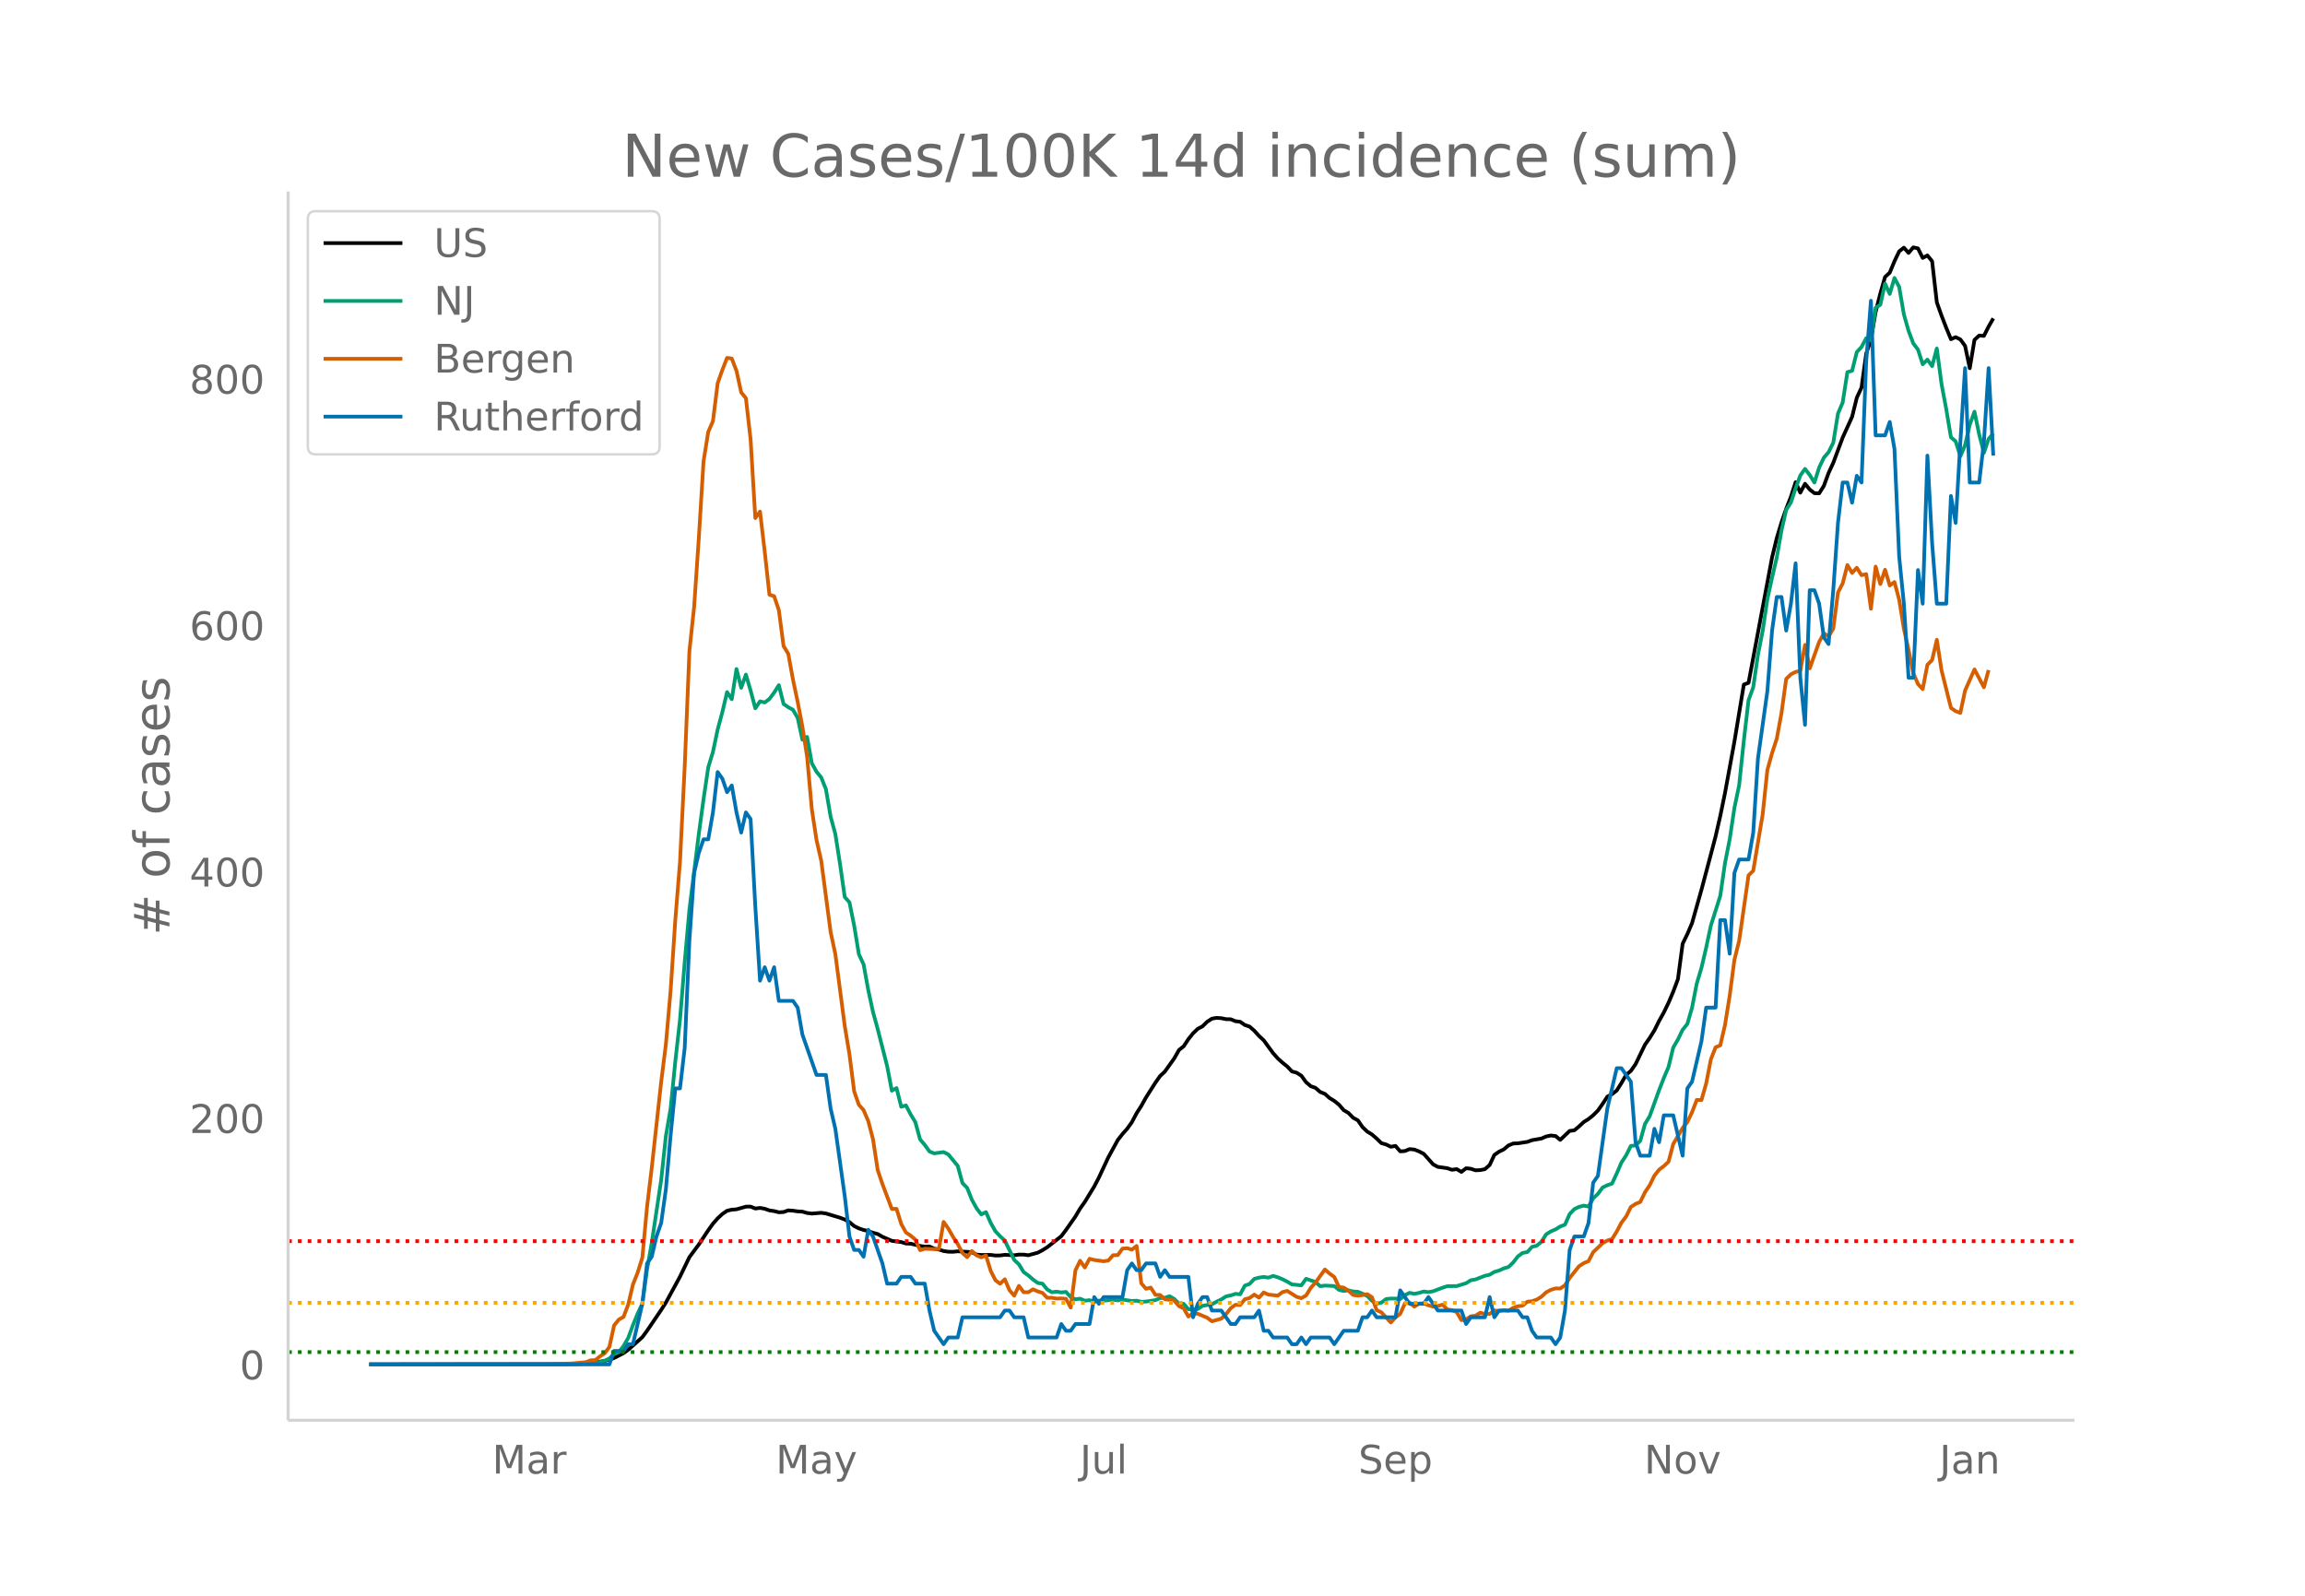 <svg height="864" viewBox="0 0 936 648" width="1248" xmlns="http://www.w3.org/2000/svg" xmlns:xlink="http://www.w3.org/1999/xlink"><defs><style>*{stroke-linecap:butt;stroke-linejoin:round}</style></defs><g id="figure_1"><path d="M0 648h936V0H0z" fill="#fff" id="patch_1"/><g id="axes_1"><path d="M117 576.72h725.4V77.76H117z" fill="none" id="patch_2"/><path clip-path="url(#pcf17aedfa6)" d="M149.973 554.04l76.458-.087 7.646-.19 5.734-.388 3.823-.45 1.912-.313 1.911-.495 1.912-.691 3.823-1.944 1.911-1.387 5.735-5.118 1.911-2.6 5.734-8.458 1.912-2.97 5.734-10.554 3.823-7.918 3.823-5.133 3.823-5.785 1.911-2.653 1.912-2.18 1.911-1.764 1.912-1.304 1.911-.456 1.912-.137 3.823-1.087 1.911-.014 1.912.782 1.911-.252 1.912.35 1.911.673 1.911.272 1.912.484 1.911-.104 1.912-.678 1.911.141 1.912.273 1.911.103 1.912.554 1.911.236 3.823-.316 1.912.267 5.734 1.73 1.911.722 1.912 1.068 1.911 1.59 1.912.945 1.911.65 1.912.428 1.911.707 1.912.505 1.911 1.117 3.823 1.651 3.823.497 1.911.599 1.912.069 3.823.892 1.911.307 1.912-.062 1.911.868 1.912.367 1.911.6 1.912.285 1.911.022 1.912-.193 3.822.207 1.912.17 1.911.958 1.912.164 3.823-.036 1.911.25 1.912-.027 1.911-.253 3.823.181 1.912-.284 1.911.006 1.911.27 3.823-1.047 1.912-1.003 1.911-1.197 3.823-2.98 1.912-1.51 1.911-2.534 3.823-5.454 1.912-3.256 1.911-2.685 3.823-6.262 1.911-3.675 3.823-8.184 3.823-6.994 1.912-2.46 1.911-2.135 1.912-2.675 1.911-3.616 1.912-2.982 1.911-3.436 3.823-6.01 1.911-2.716 1.912-1.78 3.823-5.362 1.911-3.386 1.912-1.52 1.911-2.892 1.912-2.395 1.911-1.816 1.912-1.001 1.911-1.872 1.912-1.24 1.911-.326 1.911.135 1.912.39 1.911.04 1.912.786 1.911.24 1.912 1.313 1.911.634 1.912 1.686 1.911 2.1 1.912 1.78 3.823 5.219 1.911 2.156 1.911 1.73 1.912 1.523 1.911 2.016 1.912.526 1.911 1.215 1.912 2.633 1.911 1.623 1.912.686 1.911 1.664 1.912.767 1.911 1.7 1.912 1.16 1.911 1.535 1.911 2.221 1.912 1.13 1.911 1.953 1.912 1.035 1.911 2.767 1.912 1.81 1.911 1.17 1.912 1.664 1.911 1.859 1.912.542 1.911.926 1.912-.336 1.911 2.209 1.911-.127 1.912-.79 1.911.188 1.912.743 1.911.984 3.823 4.287 1.912 1.013 3.823.534 1.911.659 1.912-.293 1.911 1.144 1.911-1.49 1.912.201 1.911.644 1.912-.09 1.911-.382 1.912-1.689 1.911-4.083 1.912-1.324 1.911-.92 1.912-1.616 1.911-.786 1.912-.075 3.822-.587 1.912-.687 3.823-.67 1.911-.836 1.912-.396 1.911.21 1.912 1.563 3.823-3.633 1.911-.243 1.912-1.608 1.911-1.773 1.912-1.19 1.911-1.554 1.911-1.902 1.912-2.71 1.911-2.922 1.912-1.026 1.911-1.48 1.912-3.038 1.911-3.323 1.912-1.594 1.911-2.741 3.823-7.903 1.912-2.721 1.911-3.094 1.911-3.842 1.912-3.421 1.911-3.946 1.912-4.486 1.911-5.12 1.912-14.354 1.911-3.933 1.912-4.465 3.823-13.545 3.823-14.386 1.911-7.271 1.911-8.336 1.912-9.28 3.823-20.868 3.823-23.158 1.911-.726 9.558-50.927 1.911-7.858 1.911-6.358 1.912-5.513 1.911-4.865 1.912-5.947 1.911 4.254 1.912-3.61 1.911 2.332 1.912 1.495 1.911.06 1.912-3.027 1.911-5.226 1.912-4.136 3.822-10.271 3.823-8.419 1.912-7.754 1.911-4.12 1.912-13.756 1.911-5.781 1.912-11.161 1.911-7.539 1.912-6.676 1.911-1.748 1.912-4.615 1.911-4.026 1.911-1.5 1.912 2.122 1.911-2.252 1.912.428 1.911 3.861 1.912-1.008 1.911 2.345 1.912 16.706 1.911 5.381 1.912 4.969 1.911 4.61 1.912-.827 1.911.921 1.911 2.616 1.912 9.075 1.911-11.508 1.912-1.764 1.911.146 1.912-3.78 1.911-3.332h0" fill="none" stroke="#000" stroke-linecap="round" stroke-width="1.5" id="line2d_1"/><path clip-path="url(#pcf17aedfa6)" d="M149.973 554.04l82.193-.09 3.823-.09 5.734-.372 3.823-.952 1.911-.913 1.912-1.752 1.911-.822 1.912-2.462 1.911-3.295 1.912-5.188 1.911-4.676 1.912-4.056 1.911-13.885 1.911-10.838 3.823-25.462 1.912-17.857 1.911-11.103 1.912-19.136 1.911-17.023 1.912-23.417 1.911-21.361 3.823-30.695 1.912-14.055 1.911-12.922 1.911-6.287 1.912-9.08 1.911-7.12 1.912-8.095 1.911 2.906 1.912-12.28 1.911 7.622 1.912-5.363 1.911 6.506 1.912 7.188 1.911-2.817 1.912.451 1.911-1.436 1.911-2.575 1.912-3.008 1.911 7.627 1.912 1.33 1.911 1.036 1.912 3.29 1.911 8.855 1.912-1.137 1.911 10.697 1.912 3.447 1.911 2.321 1.912 4.788 1.911 11.148 1.912 7.036 1.911 12.224 1.911 13.379 1.912 2.14 1.911 9.47 1.912 11.593 1.911 4.14 1.912 10.45 1.911 8.872 1.912 6.934 3.823 15.001 1.911 10.027 1.912-1.048 1.911 7.571 1.911-.546 1.912 3.656 1.911 3.166 1.912 6.962 1.911 2.265 1.912 2.659 1.911.771 3.823-.53 1.912.953 3.823 4.642 1.911 6.973 1.911 1.96 1.912 4.794 1.911 3.493 1.912 2.495 1.911-.935 1.912 4.366 1.911 3.391 1.912 2.04 1.911 1.763 3.823 7.858 1.912 1.791 1.911 3.132 1.911 1.375 1.912 1.661 1.911 1.392 1.912.293 1.911 2.32 1.912 1.178 1.911-.254 1.912.31 1.911-.208 1.912 2.09 1.911.912 1.912-.259 1.911.828 1.911-.23 1.912.698 1.911-.524 1.912.045 3.823-.366 1.911.248 1.912-.321 3.823.552 1.911-.107 1.912.456 1.911-.113 3.823-.569 1.911-.856 1.912-.096 1.911-.642 1.912 1.11 1.911 1.893 1.912.084 1.911 2.191 1.912.18 1.911-.264 1.912-1.284 3.823-.643 1.911-1.053 1.911-.907 1.912-1.234 1.911-.4 1.912-.625 1.911.18 1.912-3.537 1.911-.665 1.912-2.05 1.911-.519 1.912-.287 1.911.287 1.912-.704 1.911.558 1.911.805 1.912.975 1.911 1.12 3.823.367 1.912-2.647 3.823 1.273 1.911 1.729 1.912-.254 3.823.192 1.911 1.566 1.911.44 1.912-.271 1.911.473 1.912.113 1.911.766 1.912.946 1.911 1.966 1.912 1.155 1.911-.394 1.912-1.487 1.911-.192h1.912l1.911.192 1.911-1.578 1.912-.946 1.911.422 1.912-.388 1.911-.575 1.912.265 1.911-.366 3.823-1.437 1.912-.625 3.823-.034 3.822-1.16 1.912-1.211 1.911-.327 3.823-1.487 1.912-.423 1.911-1.138 1.912-.557 1.911-.868 1.912-.58 1.911-1.83 1.912-2.457 1.911-1.414 1.911-.349 1.912-2.124 1.911-.45 1.912-1.617 1.911-3.014 1.912-1.194 1.911-.811 1.912-1.183 1.911-.732 1.912-4.327 1.911-2.005 1.912-.907 1.911-.49 1.912.372 1.911-3.346 1.911-1.797 1.912-2.608 1.911-.913 1.912-.67 1.911-4.107 1.912-4.461 1.911-2.901 1.912-3.837 1.911-.18 1.912-1.87 1.911-6.85 1.912-3.155 3.822-10.579 1.912-4.923 1.911-4.473 1.912-7.875 1.911-3.306 1.912-3.921 1.911-2.389 1.912-6.59 1.911-9.802 1.912-6.377 1.911-8.207 1.912-8.98 3.822-12.082 1.912-13.26 1.911-9.679 1.912-12.747 1.911-9.154 1.912-18.133 1.911-16.427 1.912-5.29 1.911-13.124 1.912-9.678 1.911-12.928 1.912-8.748 1.911-8.18 1.911-10.967 1.912-8.377 1.911-3.02 1.912-5.756 1.911-5.205 1.912-2.67 1.911 2.478 1.912 3.059 1.911-6.09 1.912-3.988 1.911-2.23 1.912-3.86 1.911-11.834 1.911-4.484 1.912-12.343 1.911-.546 1.912-7.593 1.911-2.05 1.912-3.606 1.911.912 1.912-13.283 1.911-1.194 1.912-8.573 1.911 4.18 1.912-6.484 1.911 3.633 1.911 11.16 1.912 6.697 1.911 5.076 1.912 2.54 1.911 5.932 1.912-1.882 1.911 2.648 1.912-7.154 1.911 14.404 1.912 10.23 1.911 11.401 1.912 1.656 1.911 6.061 1.911-4.512 1.912-8.297 1.911-5.296 1.912 9.256 1.911 7.48 1.912-5.66 1.911-2.226h0" fill="none" stroke="#009e73" stroke-linecap="round" stroke-width="1.5" id="line2d_2"/><path clip-path="url(#pcf17aedfa6)" d="M149.973 554.04l72.635-.107 9.558-.269 5.734-.536 1.911-.752 1.912-.054 1.911-1.556 1.912-1.234 1.911-2.577 1.912-8.748 1.911-2.362 1.912-1.073 1.911-5.046 1.912-8.104 1.911-4.83 1.912-6.12 1.911-20.663 1.911-15.834 3.823-34.833 1.912-15.243 1.911-21.684 1.912-28.768 1.911-23.67 1.912-38.751 1.911-46.91 1.912-17.819 1.911-28.07 1.912-31.077 1.911-11.969 1.911-4.401 1.912-15.35 1.911-5.421 1.912-4.885 1.911.269 1.912 4.991 1.911 8.749 1.912 2.362 1.911 16.799 1.912 31.881 1.911-2.63 1.912 16.263 1.911 17.497 1.911.59 1.912 5.69 1.911 14.545 1.912 3.167 1.911 10.466 1.912 9.07 1.911 10.038 1.912 12.183 1.911 21.308 1.912 12.56 1.911 8.372 3.823 28.983 1.912 8.964 3.822 29.198 1.912 11.485 1.911 15.029 1.912 5.474 1.911 2.147 1.912 4.509 1.911 7.3 1.912 12.559 1.911 5.635 3.823 10.144 1.912-.053 1.911 6.172 1.911 3.435 1.912 1.288 1.911 1.61 1.912 4.294 1.911-.59 3.823.16 1.912-.053 1.911-11.003 1.912 2.684 1.911 3.381 1.912 2.898 1.911 3.65 1.911 1.718 1.912-2.523 1.911 1.771 1.912.805 1.911-.751 1.912 6.226 1.911 3.81 1.912 1.45 1.911-1.825 1.912 4.455 1.911 2.2 1.912-3.971 1.911 2.576h1.911l1.912-1.18 1.911.858 1.912.59 1.911 1.986h1.912l1.911.322 1.912-.054 1.911.161 1.912 3.543 1.911-15.082 1.912-3.918 1.911 2.737 1.911-3.542 1.912.483 3.823.537 1.911-.323 1.912-2.146 1.911-.054 1.912-2.63 1.911-.161 1.912.59 1.911-1.502 1.912 15.189 1.911 2.2 1.911-.483 1.912 2.952 1.911.054 1.912 1.717 3.823.537 1.911 2.254 1.912.913 1.911 3.328 1.912-1.289 1.911.161 3.823 1.61 1.912 1.45 3.822-1.074 1.912-1.825 1.911-2.415 1.912-1.395 1.911.107 1.912-2.362 1.911-.483 1.912-1.395 1.911 1.234 1.912-2.093 1.911.859 3.823.43 1.911-1.45 1.912-.483 3.823 2.415 1.911.537 1.912-1.073 1.911-3.113 1.912-2.147 3.823-5.314 1.911 1.664 1.912 1.396 1.911 4.079 1.911.214 1.912 1.235 1.911 1.771 1.912.268 1.911-.214 1.912-.376 1.911 1.234 1.912 5.26 1.911.86 3.823 4.132 1.912-2.093 1.911-1.396 1.911-4.24 1.912-.376 1.911 1.664 1.912-1.234 1.911-.108 1.912.805 1.911.537 1.912-.215 1.911-.59 1.912 1.932 1.911.322 1.912.752 1.911 3.274 1.911-.269 1.912-1.288 1.911-.214 1.912-1.235 1.911.537 1.912-.054 1.911-1.395 1.912.214 1.911-.322 1.912.215 1.911-1.18 1.912-.645 1.911-.215 1.911-1.61 1.912-.214 1.911-.644 1.912-1.181 1.911-1.771 1.912-1.02 1.911-.59 1.912.053 1.911-1.342 1.912-2.952 3.823-4.777 1.911-1.234 1.912-.805 1.911-3.65 3.823-3.65 1.911-1.073 1.912-.59 1.911-3.06 1.912-3.596 1.911-2.522 1.912-3.865 1.911-1.234 1.912-.805 1.911-3.919 1.912-2.844 1.911-3.918 1.911-2.415 1.912-1.45 1.911-1.77 1.912-7.193 3.823-6.548 1.911-2.362 1.912-4.025 1.911-4.992 1.912.054 1.911-6.709 1.912-9.822 1.911-4.884 1.911-.805 1.912-8.266 1.911-11.915 1.912-14.545 1.911-7.675 3.823-26.622 1.912-1.879 3.823-22.81 1.911-18.088 1.912-6.87 1.911-5.85 1.911-10.413 1.912-13.847 1.911-1.879 1.912-.966 1.911-.43 1.912-10.519 1.911 9.5 3.823-10.735 1.912-3.488 1.911 1.234 1.912-3.113 1.911-14.706 1.911-3.703 1.912-7.46 1.911 3.22 1.912-2.094 1.911 3.006 1.912-.43 1.911 14.063 1.912-17.122 1.911 7.085 1.912-5.797 1.911 6.387 1.912-1.395 1.911 7.138 1.911 11.862 1.912 8.588 1.911 9.392 1.912 4.455 1.911 2.04 1.912-9.876 1.911-1.932 1.912-8.212 1.911 12.398 3.823 15.243 1.912 1.342 1.911.698 1.911-9.071 3.823-8.588 3.823 7.246 1.912-6.977h0" fill="none" stroke="#d55e00" stroke-linecap="round" stroke-width="1.5" id="line2d_3"/><path clip-path="url(#pcf17aedfa6)" d="M149.973 554.04h97.484l1.912-5.467h3.823l1.911-2.734h1.912l3.823-16.402 1.911-16.401 1.911-2.734 1.912-8.2 1.911-5.468 1.912-13.668 1.911-21.87 1.912-19.135h1.911l1.912-16.401 1.911-43.738 1.912-27.337 1.911-8.2 1.912-5.468h1.911l1.911-10.934 1.912-16.402 1.911 2.734 1.912 5.467 1.911-2.734 1.912 10.935 1.911 8.2 1.912-8.2 1.911 2.733 1.912 35.537 1.911 30.07 1.912-5.467 1.911 5.467 1.911-5.467 1.912 13.668h5.734l1.912 2.734 1.911 10.934 5.735 16.402h3.823l1.911 13.668 1.912 8.201 3.822 27.336 1.912 16.402 1.911 5.467h1.912l1.911 2.734 1.912-10.935 1.911 2.734 3.823 10.935 1.912 8.2h3.823l1.911-2.733h3.823l1.911 2.733h3.823l1.912 10.935 1.911 8.2 3.823 5.468 1.912-2.734h3.823l1.911-8.2h15.292l1.911-2.734h1.912l1.911 2.734h3.823l1.911 8.2h11.47l1.91-5.467 1.912 2.734h1.912l1.911-2.734h5.734l1.912-10.934 1.911 2.733 1.912-2.733h7.646l1.911-10.935 1.912-2.733 1.911 2.733h1.912l1.911-2.733h3.823l1.911 5.467 1.912-2.734 1.911 2.734h7.646l1.912 16.402 1.911-5.468 1.912-2.733h1.911l1.912 5.467h3.822l3.823 5.467h1.912l1.911-2.733h5.735l1.911-2.734 1.912 8.2h1.911l1.912 2.734h5.734l1.911 2.734h1.912l1.911-2.734 1.912 2.734 1.911-2.734h7.646l1.912 2.734 3.822-5.467h5.735l1.911-5.467h1.912l1.911-2.734 1.912 2.734h7.646l1.911-10.935 3.823 5.467h5.734l1.912-2.733 3.823 5.467h9.557l1.911 5.467 1.912-2.733h5.734l1.912-8.201 1.911 8.2 1.912-2.733h7.646l1.911 2.734h1.911l1.912 5.467 1.911 2.733h5.735l1.911 2.734 1.912-2.734 1.911-10.934 1.912-24.603 1.911-5.467h3.823l1.912-5.467 1.911-16.402 1.911-2.734 3.823-27.336 3.823-16.402h1.912l3.823 5.468 1.911 24.602 1.912 5.468h3.823l1.911-10.935 1.911 5.467 1.912-10.934h3.823l3.823 16.402 1.911-27.337 1.912-2.733 3.823-16.402 1.911-13.668h3.823l1.911-35.537h1.912l1.911 13.668 1.912-32.804 1.911-5.467h3.823l1.912-10.934 1.911-30.07 3.823-27.337 1.912-24.602 1.911-13.668h1.911l1.912 13.668 1.911-10.935 1.912-16.401 1.911 46.471 1.912 19.136 1.911-54.673h1.912l1.911 5.467 1.912 13.668 1.911 2.734 1.912-21.869 1.911-27.336 1.911-16.402h1.912l1.911 8.2 1.912-10.934 1.911 2.734 1.912-49.205 1.911-24.603 1.912 54.673h3.823l1.911-5.468 1.912 10.935 1.911 43.738 1.911 19.135 1.912 30.07h1.911l1.912-43.738 1.911 13.668 1.912-60.14 1.911 35.538 1.912 24.602h3.823l1.911-43.738 1.912 10.935 1.911-32.804 1.911-30.07 1.912 46.472h3.823l1.911-16.402 1.912-30.07 1.911 35.538h0" fill="none" stroke="#0072b2" stroke-linecap="round" stroke-width="1.5" id="line2d_4"/><path clip-path="url(#pcf17aedfa6)" d="M117 549.037h725.4" fill="none" stroke="green" stroke-dasharray="1.5,2.475" stroke-width="1.5" id="line2d_5"/><path clip-path="url(#pcf17aedfa6)" d="M117 529.023h725.4" fill="none" stroke="orange" stroke-dasharray="1.5,2.475" stroke-width="1.5" id="line2d_6"/><path clip-path="url(#pcf17aedfa6)" d="M117 504.006h725.4" fill="none" stroke="red" stroke-dasharray="1.5,2.475" stroke-width="1.5" id="line2d_7"/><path d="M117 576.72V77.76" fill="none" stroke="#d3d3d3" stroke-linecap="square" stroke-width="1.25" id="patch_3"/><path d="M117 576.72h725.4" fill="none" stroke="#d3d3d3" stroke-linecap="square" stroke-width="1.25" id="patch_4"/><g id="matplotlib.axis_1"><g id="xtick_1"><g transform="matrix(.16 0 0 -.16 199.869 598.378)" fill="#696969" id="text_1"><defs><path d="M9.813 72.906h14.703l18.593-49.61 18.703 49.61h14.704V0H66.89v64.016l-18.797-50h-9.907l-18.796 50V0H9.813z" id="DejaVuSans-77"/><path d="M34.281 27.484q-10.89 0-15.093-2.484-4.204-2.484-4.204-8.5 0-4.781 3.157-7.594 3.156-2.797 8.562-2.797 7.485 0 12 5.297 4.516 5.297 4.516 14.078v2zm17.922 3.72V0H43.22v8.297Q40.14 3.328 35.547.953q-4.594-2.375-11.234-2.375-8.391 0-13.36 4.719Q6 8.016 6 15.922q0 9.219 6.172 13.906 6.187 4.688 18.437 4.688h12.61v.89q0 6.203-4.078 9.594-4.078 3.39-11.453 3.39-4.688 0-9.141-1.124-4.438-1.125-8.531-3.375v8.312q4.921 1.906 9.562 2.844 4.64.953 9.031.953 11.875 0 17.735-6.156 5.86-6.14 5.86-18.64z" id="DejaVuSans-97"/><path d="M41.11 46.297q-1.516.875-3.297 1.281Q36.03 48 33.89 48q-7.625 0-11.703-4.953-4.079-4.953-4.079-14.234V0H9.08v54.688h9.03v-8.5q2.844 4.984 7.375 7.39Q30.031 56 36.531 56q.922 0 2.047-.125 1.125-.11 2.484-.36z" id="DejaVuSans-114"/></defs><use xlink:href="#DejaVuSans-77"/><use x="86.279" xlink:href="#DejaVuSans-97"/><use x="147.559" xlink:href="#DejaVuSans-114"/></g></g><g id="xtick_2"><g transform="matrix(.16 0 0 -.16 315.022 598.378)" fill="#696969" id="text_2"><defs><path d="M32.172-5.078q-3.797-9.766-7.422-12.735-3.61-2.984-9.656-2.984H7.906v7.516h5.282q3.703 0 5.75 1.765Q21-9.766 23.483-3.219l1.61 4.094-22.11 53.813H12.5l17.094-42.766 17.093 42.766h9.516z" id="DejaVuSans-121"/></defs><use xlink:href="#DejaVuSans-77"/><use x="86.279" xlink:href="#DejaVuSans-97"/><use x="147.559" xlink:href="#DejaVuSans-121"/></g></g><g id="xtick_3"><g transform="matrix(.16 0 0 -.16 438.508 598.378)" fill="#696969" id="text_3"><defs><path d="M9.813 72.906h9.859V5.078q0-13.187-5-19.14-5-5.954-16.094-5.954h-3.75v8.297h3.078q6.531 0 9.219 3.672Q9.813-4.39 9.813 5.078z" id="DejaVuSans-74"/><path d="M8.5 21.578v33.11h8.984V21.922q0-7.766 3.016-11.656 3.031-3.875 9.094-3.875 7.265 0 11.484 4.64 4.234 4.64 4.234 12.656v31h8.985V0h-8.984v8.406Q42.047 3.422 37.718 1q-4.313-2.422-10.032-2.422-9.421 0-14.312 5.86Q8.5 10.296 8.5 21.578zM31.11 56z" id="DejaVuSans-117"/><path d="M9.422 75.984h8.984V0H9.422z" id="DejaVuSans-108"/></defs><use xlink:href="#DejaVuSans-74"/><use x="29.492" xlink:href="#DejaVuSans-117"/><use x="92.871" xlink:href="#DejaVuSans-108"/></g></g><g id="xtick_4"><g transform="matrix(.16 0 0 -.16 551.592 598.378)" fill="#696969" id="text_4"><defs><path d="M53.516 70.516V60.89q-5.61 2.687-10.594 4-4.984 1.328-9.625 1.328-8.047 0-12.422-3.125t-4.375-8.89q0-4.845 2.906-7.313 2.907-2.453 11.016-3.97l5.953-1.218q11.031-2.11 16.281-7.406 5.25-5.297 5.25-14.172 0-10.61-7.11-16.078-7.093-5.469-20.812-5.469-5.172 0-11.015 1.172Q13.14.922 6.89 3.219v10.156q6-3.36 11.765-5.078 5.766-1.703 11.328-1.703 8.438 0 13.032 3.312 4.593 3.328 4.593 9.485 0 5.359-3.297 8.39-3.296 3.032-10.812 4.547L27.484 33.5q-11.03 2.188-15.968 6.875-4.922 4.688-4.922 13.047 0 9.672 6.812 15.234 6.813 5.563 18.766 5.563 5.14 0 10.453-.938 5.328-.922 10.89-2.765z" id="DejaVuSans-83"/><path d="M56.203 29.594v-4.39H14.891q.593-9.282 5.593-14.142 5-4.859 13.938-4.859 5.172 0 10.031 1.266 4.86 1.265 9.656 3.812v-8.5Q49.266.734 44.187-.344 39.11-1.422 33.892-1.422q-13.094 0-20.735 7.61-7.64 7.625-7.64 20.625 0 13.421 7.25 21.296Q20.016 56 32.328 56q11.031 0 17.453-7.11 6.422-7.093 6.422-19.296zm-8.984 2.64q-.094 7.36-4.125 11.75-4.032 4.407-10.672 4.407-7.516 0-12.031-4.25-4.516-4.25-5.203-11.97z" id="DejaVuSans-101"/><path d="M18.11 8.203v-29H9.077v75.484h9.031v-8.296q2.844 4.875 7.157 7.234Q29.594 56 35.594 56q9.968 0 16.187-7.906 6.235-7.907 6.235-20.797T51.78 6.484q-6.218-7.906-16.187-7.906-6 0-10.328 2.375-4.313 2.375-7.157 7.25zm30.578 19.094q0 9.906-4.079 15.547-4.078 5.64-11.203 5.64-7.14 0-11.218-5.64-4.079-5.64-4.079-15.547 0-9.906 4.078-15.547 4.079-5.64 11.22-5.64 7.124 0 11.202 5.64t4.078 15.547z" id="DejaVuSans-112"/></defs><use xlink:href="#DejaVuSans-83"/><use x="63.477" xlink:href="#DejaVuSans-101"/><use x="125" xlink:href="#DejaVuSans-112"/></g></g><g id="xtick_5"><g transform="matrix(.16 0 0 -.16 667.656 598.378)" fill="#696969" id="text_5"><defs><path d="M9.813 72.906h13.28l32.329-60.984v60.984h9.562V0h-13.28L19.39 60.984V0H9.813z" id="DejaVuSans-78"/><path d="M30.61 48.39q-7.22 0-11.422-5.64-4.204-5.64-4.204-15.453 0-9.813 4.172-15.453 4.188-5.64 11.453-5.64 7.188 0 11.375 5.655 4.203 5.672 4.203 15.438 0 9.719-4.203 15.406-4.187 5.688-11.375 5.688zm0 7.61q11.718 0 18.406-7.625 6.703-7.61 6.703-21.078 0-13.422-6.703-21.078-6.688-7.64-18.407-7.64-11.765 0-18.437 7.64-6.656 7.656-6.656 21.078 0 13.469 6.656 21.078Q18.844 56 30.609 56z" id="DejaVuSans-111"/><path d="M2.984 54.688H12.5L29.594 8.797l17.093 45.89h9.516L35.687 0H23.485z" id="DejaVuSans-118"/></defs><use xlink:href="#DejaVuSans-78"/><use x="74.805" xlink:href="#DejaVuSans-111"/><use x="135.986" xlink:href="#DejaVuSans-118"/></g></g><g id="xtick_6"><g transform="matrix(.16 0 0 -.16 787.537 598.378)" fill="#696969" id="text_6"><defs><path d="M54.89 33.016V0h-8.984v32.719q0 7.765-3.031 11.61-3.031 3.858-9.078 3.858-7.281 0-11.484-4.64-4.204-4.625-4.204-12.64V0H9.08v54.688h9.03v-8.5q3.235 4.937 7.594 7.374Q30.078 56 35.797 56q9.422 0 14.25-5.828 4.844-5.828 4.844-17.156z" id="DejaVuSans-110"/></defs><use xlink:href="#DejaVuSans-74"/><use x="29.492" xlink:href="#DejaVuSans-97"/><use x="90.771" xlink:href="#DejaVuSans-110"/></g></g></g><g id="matplotlib.axis_2"><g id="ytick_1"><g transform="matrix(.16 0 0 -.16 97.32 560.119)" fill="#696969" id="text_7"><defs><path d="M31.781 66.406q-7.61 0-11.453-7.5Q16.5 51.422 16.5 36.375q0-14.984 3.828-22.484 3.844-7.5 11.453-7.5 7.672 0 11.5 7.5 3.844 7.5 3.844 22.484 0 15.047-3.844 22.531-3.828 7.5-11.5 7.5zm0 7.813q12.266 0 18.735-9.703 6.468-9.688 6.468-28.141 0-18.406-6.468-28.11-6.47-9.687-18.735-9.687-12.25 0-18.718 9.688-6.47 9.703-6.47 28.109 0 18.453 6.47 28.14Q19.53 74.22 31.78 74.22z" id="DejaVuSans-48"/></defs><use xlink:href="#DejaVuSans-48"/></g></g><g id="ytick_2"><g transform="matrix(.16 0 0 -.16 76.96 460.052)" fill="#696969" id="text_8"><defs><path d="M19.188 8.297h34.421V0H7.33v8.297q5.609 5.812 15.296 15.594 9.703 9.797 12.188 12.64 4.734 5.313 6.609 9 1.89 3.688 1.89 7.25 0 5.813-4.078 9.469-4.078 3.672-10.625 3.672-4.64 0-9.797-1.61-5.14-1.609-11-4.89v9.969Q13.767 71.78 18.938 73q5.188 1.219 9.485 1.219 11.328 0 18.062-5.672 6.735-5.656 6.735-15.125 0-4.5-1.688-8.531-1.672-4.016-6.125-9.485-1.218-1.422-7.765-8.187-6.532-6.766-18.453-18.922z" id="DejaVuSans-50"/></defs><use xlink:href="#DejaVuSans-50"/><use x="63.623" xlink:href="#DejaVuSans-48"/><use x="127.246" xlink:href="#DejaVuSans-48"/></g></g><g id="ytick_3"><g transform="matrix(.16 0 0 -.16 76.96 359.985)" fill="#696969" id="text_9"><defs><path d="M37.797 64.313L12.89 25.39h24.906zm-2.594 8.593H47.61V25.391h10.407v-8.203H47.609V0h-9.812v17.188H4.89v9.515z" id="DejaVuSans-52"/></defs><use xlink:href="#DejaVuSans-52"/><use x="63.623" xlink:href="#DejaVuSans-48"/><use x="127.246" xlink:href="#DejaVuSans-48"/></g></g><g id="ytick_4"><g transform="matrix(.16 0 0 -.16 76.96 259.917)" fill="#696969" id="text_10"><defs><path d="M33.016 40.375q-6.641 0-10.532-4.547-3.875-4.531-3.875-12.437 0-7.86 3.875-12.438 3.891-4.562 10.532-4.562 6.64 0 10.515 4.562 3.875 4.578 3.875 12.438 0 7.906-3.875 12.437-3.875 4.547-10.515 4.547zm19.578 30.922v-8.984q-3.719 1.75-7.5 2.671-3.782.938-7.5.938-9.766 0-14.922-6.594-5.14-6.594-5.875-19.922 2.875 4.25 7.219 6.516 4.359 2.266 9.578 2.266 10.984 0 17.36-6.672 6.374-6.657 6.374-18.125 0-11.235-6.64-18.032-6.641-6.78-17.672-6.78-12.657 0-19.344 9.687-6.688 9.703-6.688 28.109 0 17.281 8.204 27.563 8.203 10.28 22.015 10.28 3.719 0 7.5-.734t7.89-2.187z" id="DejaVuSans-54"/></defs><use xlink:href="#DejaVuSans-54"/><use x="63.623" xlink:href="#DejaVuSans-48"/><use x="127.246" xlink:href="#DejaVuSans-48"/></g></g><g id="ytick_5"><g transform="matrix(.16 0 0 -.16 76.96 159.85)" fill="#696969" id="text_11"><defs><path d="M31.781 34.625q-7.031 0-11.062-3.766-4.016-3.765-4.016-10.343 0-6.594 4.016-10.36Q24.75 6.391 31.78 6.391q7.032 0 11.078 3.78 4.063 3.798 4.063 10.345 0 6.578-4.031 10.343-4.016 3.766-11.11 3.766zm-9.86 4.188q-6.343 1.562-9.89 5.906Q8.5 49.079 8.5 55.329q0 8.733 6.219 13.812 6.234 5.078 17.062 5.078 10.89 0 17.094-5.078 6.203-5.079 6.203-13.813 0-6.25-3.547-10.61-3.531-4.343-9.828-5.906 7.125-1.656 11.094-6.5 3.984-4.828 3.984-11.796 0-10.61-6.468-16.282-6.47-5.656-18.532-5.656-12.047 0-18.531 5.656-6.469 5.672-6.469 16.282 0 6.968 4 11.797 4.016 4.843 11.14 6.5zM18.314 54.39q0-5.657 3.53-8.828 3.548-3.172 9.938-3.172 6.36 0 9.938 3.172 3.593 3.171 3.593 8.828 0 5.672-3.593 8.843-3.578 3.172-9.938 3.172-6.39 0-9.937-3.172-3.532-3.172-3.532-8.843z" id="DejaVuSans-56"/></defs><use xlink:href="#DejaVuSans-56"/><use x="63.623" xlink:href="#DejaVuSans-48"/><use x="127.246" xlink:href="#DejaVuSans-48"/></g></g><g transform="matrix(0 -.2 -.2 0 68.8 379.813)" fill="#696969" id="text_12"><defs><path d="M51.125 44H36.922l-4.11-16.313h14.313zm-7.328 27.781l-5.078-20.265h14.265L58.11 71.78h7.813L60.89 51.516h15.234V44h-17.14l-4-16.313h15.53V20.22H53.079L48 0h-7.813l5.032 20.219H30.906L25.875 0h-7.86l5.079 20.219H7.719v7.468h17.187L29 44H13.281v7.516h17.625l4.985 20.265z" id="DejaVuSans-35"/><path d="M37.11 75.984V68.5h-8.594q-4.828 0-6.72-1.953-1.874-1.953-1.874-7.031v-4.828h14.797v-6.985H19.922V0H10.89v47.703H2.297v6.984h8.594V58.5q0 9.125 4.25 13.297 4.25 4.187 13.468 4.187z" id="DejaVuSans-102"/><path d="M48.781 52.594v-8.407q-3.812 2.11-7.64 3.157-3.828 1.047-7.735 1.047-8.75 0-13.593-5.547-4.829-5.532-4.829-15.547 0-10.016 4.829-15.563 4.843-5.53 13.593-5.53 3.907 0 7.735 1.046 3.828 1.047 7.64 3.156V2.094Q45.016.344 40.984-.531q-4.015-.89-8.562-.89-12.36 0-19.64 7.765-7.266 7.765-7.266 20.953 0 13.375 7.343 21.031Q20.22 56 33.016 56q4.14 0 8.093-.86 3.953-.843 7.672-2.546z" id="DejaVuSans-99"/><path d="M44.281 53.078v-8.5q-3.797 1.953-7.906 2.922-4.094.984-8.5.984-6.688 0-10.031-2.047-3.344-2.046-3.344-6.156 0-3.125 2.39-4.906 2.391-1.781 9.626-3.39l3.078-.688q9.562-2.047 13.593-5.781 4.032-3.735 4.032-10.422 0-7.625-6.032-12.078-6.03-4.438-16.578-4.438-4.39 0-9.156.86Q10.688.296 5.422 2v9.281q4.984-2.594 9.812-3.89 4.829-1.282 9.579-1.282 6.343 0 9.75 2.172 3.421 2.172 3.421 6.125 0 3.656-2.468 5.61-2.453 1.953-10.813 3.765l-3.125.735q-8.344 1.75-12.062 5.39-3.704 3.64-3.704 9.985 0 7.718 5.47 11.906Q16.75 56 26.811 56q4.97 0 9.36-.734 4.406-.72 8.11-2.188z" id="DejaVuSans-115"/></defs><use xlink:href="#DejaVuSans-35"/><use x="83.789" xlink:href="#DejaVuSans-32"/><use x="115.576" xlink:href="#DejaVuSans-111"/><use x="176.758" xlink:href="#DejaVuSans-102"/><use x="211.963" xlink:href="#DejaVuSans-32"/><use x="243.75" xlink:href="#DejaVuSans-99"/><use x="298.73" xlink:href="#DejaVuSans-97"/><use x="360.01" xlink:href="#DejaVuSans-115"/><use x="412.109" xlink:href="#DejaVuSans-101"/><use x="473.633" xlink:href="#DejaVuSans-115"/></g></g><g transform="matrix(.24 0 0 -.24 252.577 71.76)" fill="#696969" id="text_13"><defs><path d="M4.203 54.688h8.985l11.234-42.672 11.172 42.672h10.593l11.235-42.672 11.187 42.672h8.985L63.28 0H52.688L40.922 44.828 29.109 0H18.5z" id="DejaVuSans-119"/><path d="M64.406 67.281v-10.39q-4.984 4.64-10.625 6.922-5.64 2.296-11.984 2.296-12.5 0-19.14-7.64-6.641-7.64-6.641-22.094 0-14.406 6.64-22.047 6.64-7.64 19.14-7.64 6.345 0 11.985 2.296 5.64 2.297 10.625 6.938V5.609Q59.234 2.094 53.437.33q-5.78-1.75-12.218-1.75-16.563 0-26.094 10.124-9.516 10.14-9.516 27.672 0 17.578 9.516 27.703 9.531 10.14 26.094 10.14 6.531 0 12.312-1.734 5.797-1.734 10.875-5.203z" id="DejaVuSans-67"/><path d="M25.39 72.906h8.297L8.297-9.28H0z" id="DejaVuSans-47"/><path d="M12.406 8.297h16.11v55.625l-17.532-3.516v8.985l17.438 3.515h9.86V8.296H54.39V0H12.406z" id="DejaVuSans-49"/><path d="M9.813 72.906h9.859V42.094L52.39 72.906h12.703L28.906 38.922 67.672 0H54.688L19.672 35.11V0h-9.86z" id="DejaVuSans-75"/><path d="M45.406 46.39v29.594h8.985V0h-8.985v8.203Q42.578 3.328 38.25.953q-4.313-2.375-10.375-2.375-9.906 0-16.14 7.906-6.22 7.922-6.22 20.813 0 12.89 6.22 20.797Q17.968 56 27.874 56q6.063 0 10.375-2.375 4.328-2.36 7.156-7.234zm-30.61-19.093q0-9.906 4.079-15.547 4.078-5.64 11.203-5.64 7.125 0 11.219 5.64 4.11 5.64 4.11 15.547 0 9.906-4.11 15.547-4.094 5.64-11.219 5.64-7.125 0-11.203-5.64-4.078-5.64-4.078-15.547z" id="DejaVuSans-100"/><path d="M9.422 54.688h8.984V0H9.422zm0 21.296h8.984v-11.39H9.422z" id="DejaVuSans-105"/><path d="M31 75.875q-6.531-11.219-9.719-22.219-3.172-10.984-3.172-22.265 0-11.266 3.203-22.328Q24.517-2 31-13.188h-7.813Q15.875-1.704 12.235 9.375q-3.64 11.078-3.64 22.016 0 10.89 3.61 21.922 3.624 11.046 10.983 22.562z" id="DejaVuSans-40"/><path d="M52 44.188q3.375 6.062 8.063 8.937Q64.75 56 71.093 56q8.548 0 13.188-5.984 4.64-5.97 4.64-17V0h-9.03v32.719q0 7.86-2.797 11.656-2.781 3.813-8.485 3.813-6.984 0-11.046-4.641-4.047-4.625-4.047-12.64V0h-9.032v32.719q0 7.906-2.78 11.687-2.782 3.782-8.595 3.782-6.89 0-10.953-4.657-4.047-4.656-4.047-12.625V0H9.08v54.688h9.03v-8.5q3.078 5.03 7.375 7.421Q29.781 56 35.687 56q5.97 0 10.141-3.031Q50 49.953 52 44.187z" id="DejaVuSans-109"/><path d="M8.016 75.875h7.812q7.313-11.516 10.953-22.563 3.64-11.03 3.64-21.921 0-10.938-3.64-22.016-3.64-11.078-10.953-22.563H8.016Q14.5-2 17.703 9.063q3.203 11.063 3.203 22.329 0 11.28-3.203 22.265-3.203 11-9.687 22.219z" id="DejaVuSans-41"/></defs><use xlink:href="#DejaVuSans-78"/><use x="74.805" xlink:href="#DejaVuSans-101"/><use x="136.328" xlink:href="#DejaVuSans-119"/><use x="218.115" xlink:href="#DejaVuSans-32"/><use x="249.902" xlink:href="#DejaVuSans-67"/><use x="319.727" xlink:href="#DejaVuSans-97"/><use x="381.006" xlink:href="#DejaVuSans-115"/><use x="433.105" xlink:href="#DejaVuSans-101"/><use x="494.629" xlink:href="#DejaVuSans-115"/><use x="546.729" xlink:href="#DejaVuSans-47"/><use x="580.42" xlink:href="#DejaVuSans-49"/><use x="644.043" xlink:href="#DejaVuSans-48"/><use x="707.666" xlink:href="#DejaVuSans-48"/><use x="771.289" xlink:href="#DejaVuSans-75"/><use x="836.865" xlink:href="#DejaVuSans-32"/><use x="868.652" xlink:href="#DejaVuSans-49"/><use x="932.275" xlink:href="#DejaVuSans-52"/><use x="995.898" xlink:href="#DejaVuSans-100"/><use x="1059.375" xlink:href="#DejaVuSans-32"/><use x="1091.162" xlink:href="#DejaVuSans-105"/><use x="1118.945" xlink:href="#DejaVuSans-110"/><use x="1182.324" xlink:href="#DejaVuSans-99"/><use x="1237.305" xlink:href="#DejaVuSans-105"/><use x="1265.088" xlink:href="#DejaVuSans-100"/><use x="1328.564" xlink:href="#DejaVuSans-101"/><use x="1390.088" xlink:href="#DejaVuSans-110"/><use x="1453.467" xlink:href="#DejaVuSans-99"/><use x="1508.447" xlink:href="#DejaVuSans-101"/><use x="1569.971" xlink:href="#DejaVuSans-32"/><use x="1601.758" xlink:href="#DejaVuSans-40"/><use x="1640.771" xlink:href="#DejaVuSans-115"/><use x="1692.871" xlink:href="#DejaVuSans-117"/><use x="1756.25" xlink:href="#DejaVuSans-109"/><use x="1853.662" xlink:href="#DejaVuSans-41"/></g><g id="legend_1"><path d="M128.2 184.5h136.45q3.2 0 3.2-3.2V88.96q0-3.2-3.2-3.2H128.2q-3.2 0-3.2 3.2v92.34q0 3.2 3.2 3.2z" fill="none" opacity=".8" stroke="#ccc" id="patch_5"/><path d="M131.4 98.718h32" fill="none" stroke="#000" stroke-linecap="round" stroke-width="1.5" id="line2d_8"/><g transform="matrix(.16 0 0 -.16 176.2 104.317)" fill="#696969" id="text_14"><defs><path d="M8.688 72.906h9.921V28.61q0-11.718 4.235-16.875 4.25-5.14 13.781-5.14 9.469 0 13.719 5.14 4.25 5.157 4.25 16.875v44.297H64.5V27.391q0-14.25-7.063-21.532-7.046-7.28-20.812-7.28-13.828 0-20.89 7.28-7.047 7.282-7.047 21.532z" id="DejaVuSans-85"/></defs><use xlink:href="#DejaVuSans-85"/><use x="73.193" xlink:href="#DejaVuSans-83"/></g><path d="M131.4 122.203h32" fill="none" stroke="#009e73" stroke-linecap="round" stroke-width="1.5" id="line2d_10"/><g transform="matrix(.16 0 0 -.16 176.2 127.802)" fill="#696969" id="text_15"><use xlink:href="#DejaVuSans-78"/><use x="74.805" xlink:href="#DejaVuSans-74"/></g><path d="M131.4 145.688h32" fill="none" stroke="#d55e00" stroke-linecap="round" stroke-width="1.5" id="line2d_12"/><g transform="matrix(.16 0 0 -.16 176.2 151.287)" fill="#696969" id="text_16"><defs><path d="M19.672 34.813V8.108H35.5q7.953 0 11.781 3.297 3.844 3.297 3.844 10.078 0 6.844-3.844 10.078-3.828 3.25-11.781 3.25zm0 29.984V42.828h14.61q7.218 0 10.75 2.703 3.546 2.719 3.546 8.282 0 5.515-3.547 8.25-3.531 2.734-10.75 2.734zm-9.86 8.11h25.204q11.28 0 17.375-4.688Q58.5 63.53 58.5 54.89q0-6.703-3.125-10.657-3.125-3.953-9.188-4.922 7.282-1.562 11.313-6.53 4.031-4.954 4.031-12.376 0-9.765-6.64-15.093Q48.25 0 35.984 0H9.812z" id="DejaVuSans-66"/><path d="M45.406 27.984q0 9.766-4.031 15.125-4.016 5.375-11.297 5.375-7.219 0-11.25-5.375-4.031-5.359-4.031-15.125 0-9.718 4.031-15.093t11.25-5.375q7.281 0 11.297 5.375 4.031 5.375 4.031 15.093zm8.985-21.203q0-13.953-6.203-20.765Q42-20.797 29.203-20.797q-4.734 0-8.937.703-4.203.703-8.157 2.172v8.735q3.954-2.141 7.813-3.157 3.86-1.031 7.86-1.031 8.843 0 13.234 4.61 4.39 4.609 4.39 13.937v4.453q-2.781-4.844-7.125-7.234Q33.938 0 27.875 0 17.828 0 11.672 7.656q-6.156 7.672-6.156 20.328 0 12.688 6.156 20.344Q17.828 56 27.875 56q6.063 0 10.406-2.39 4.344-2.391 7.125-7.22v8.297h8.985z" id="DejaVuSans-103"/></defs><use xlink:href="#DejaVuSans-66"/><use x="68.604" xlink:href="#DejaVuSans-101"/><use x="130.127" xlink:href="#DejaVuSans-114"/><use x="169.49" xlink:href="#DejaVuSans-103"/><use x="232.967" xlink:href="#DejaVuSans-101"/><use x="294.49" xlink:href="#DejaVuSans-110"/></g><path d="M131.4 169.173h32" fill="none" stroke="#0072b2" stroke-linecap="round" stroke-width="1.5" id="line2d_14"/><g transform="matrix(.16 0 0 -.16 176.2 174.773)" fill="#696969" id="text_17"><defs><path d="M44.39 34.188q3.172-1.079 6.172-4.594 3-3.516 6.032-9.672L66.609 0H56l-9.313 18.703q-3.624 7.328-7.015 9.719-3.39 2.39-9.25 2.39h-10.75V0h-9.86v72.906h22.266q12.5 0 18.656-5.234 6.157-5.219 6.157-15.766 0-6.89-3.203-11.437-3.204-4.532-9.297-6.282zM19.673 64.797V38.922h12.406q7.125 0 10.766 3.297 3.64 3.297 3.64 9.687 0 6.39-3.64 9.64-3.64 3.25-10.766 3.25z" id="DejaVuSans-82"/><path d="M18.313 70.219V54.688h18.5v-6.985h-18.5V18.016q0-6.688 1.828-8.594 1.828-1.906 7.453-1.906h9.218V0h-9.218q-10.407 0-14.36 3.875-3.953 3.89-3.953 14.14v29.688H2.687v6.984h6.594V70.22z" id="DejaVuSans-116"/><path d="M54.89 33.016V0h-8.984v32.719q0 7.765-3.031 11.61-3.031 3.858-9.078 3.858-7.281 0-11.484-4.64-4.204-4.625-4.204-12.64V0H9.08v75.984h9.03V46.188q3.235 4.937 7.594 7.374Q30.078 56 35.797 56q9.422 0 14.25-5.828 4.844-5.828 4.844-17.156z" id="DejaVuSans-104"/></defs><use xlink:href="#DejaVuSans-82"/><use x="64.982" xlink:href="#DejaVuSans-117"/><use x="128.361" xlink:href="#DejaVuSans-116"/><use x="167.57" xlink:href="#DejaVuSans-104"/><use x="230.949" xlink:href="#DejaVuSans-101"/><use x="292.473" xlink:href="#DejaVuSans-114"/><use x="333.586" xlink:href="#DejaVuSans-102"/><use x="368.791" xlink:href="#DejaVuSans-111"/><use x="429.973" xlink:href="#DejaVuSans-114"/><use x="469.336" xlink:href="#DejaVuSans-100"/></g></g></g></g><defs><clipPath id="pcf17aedfa6"><path d="M117 77.76h725.4v498.96H117z"/></clipPath></defs></svg>